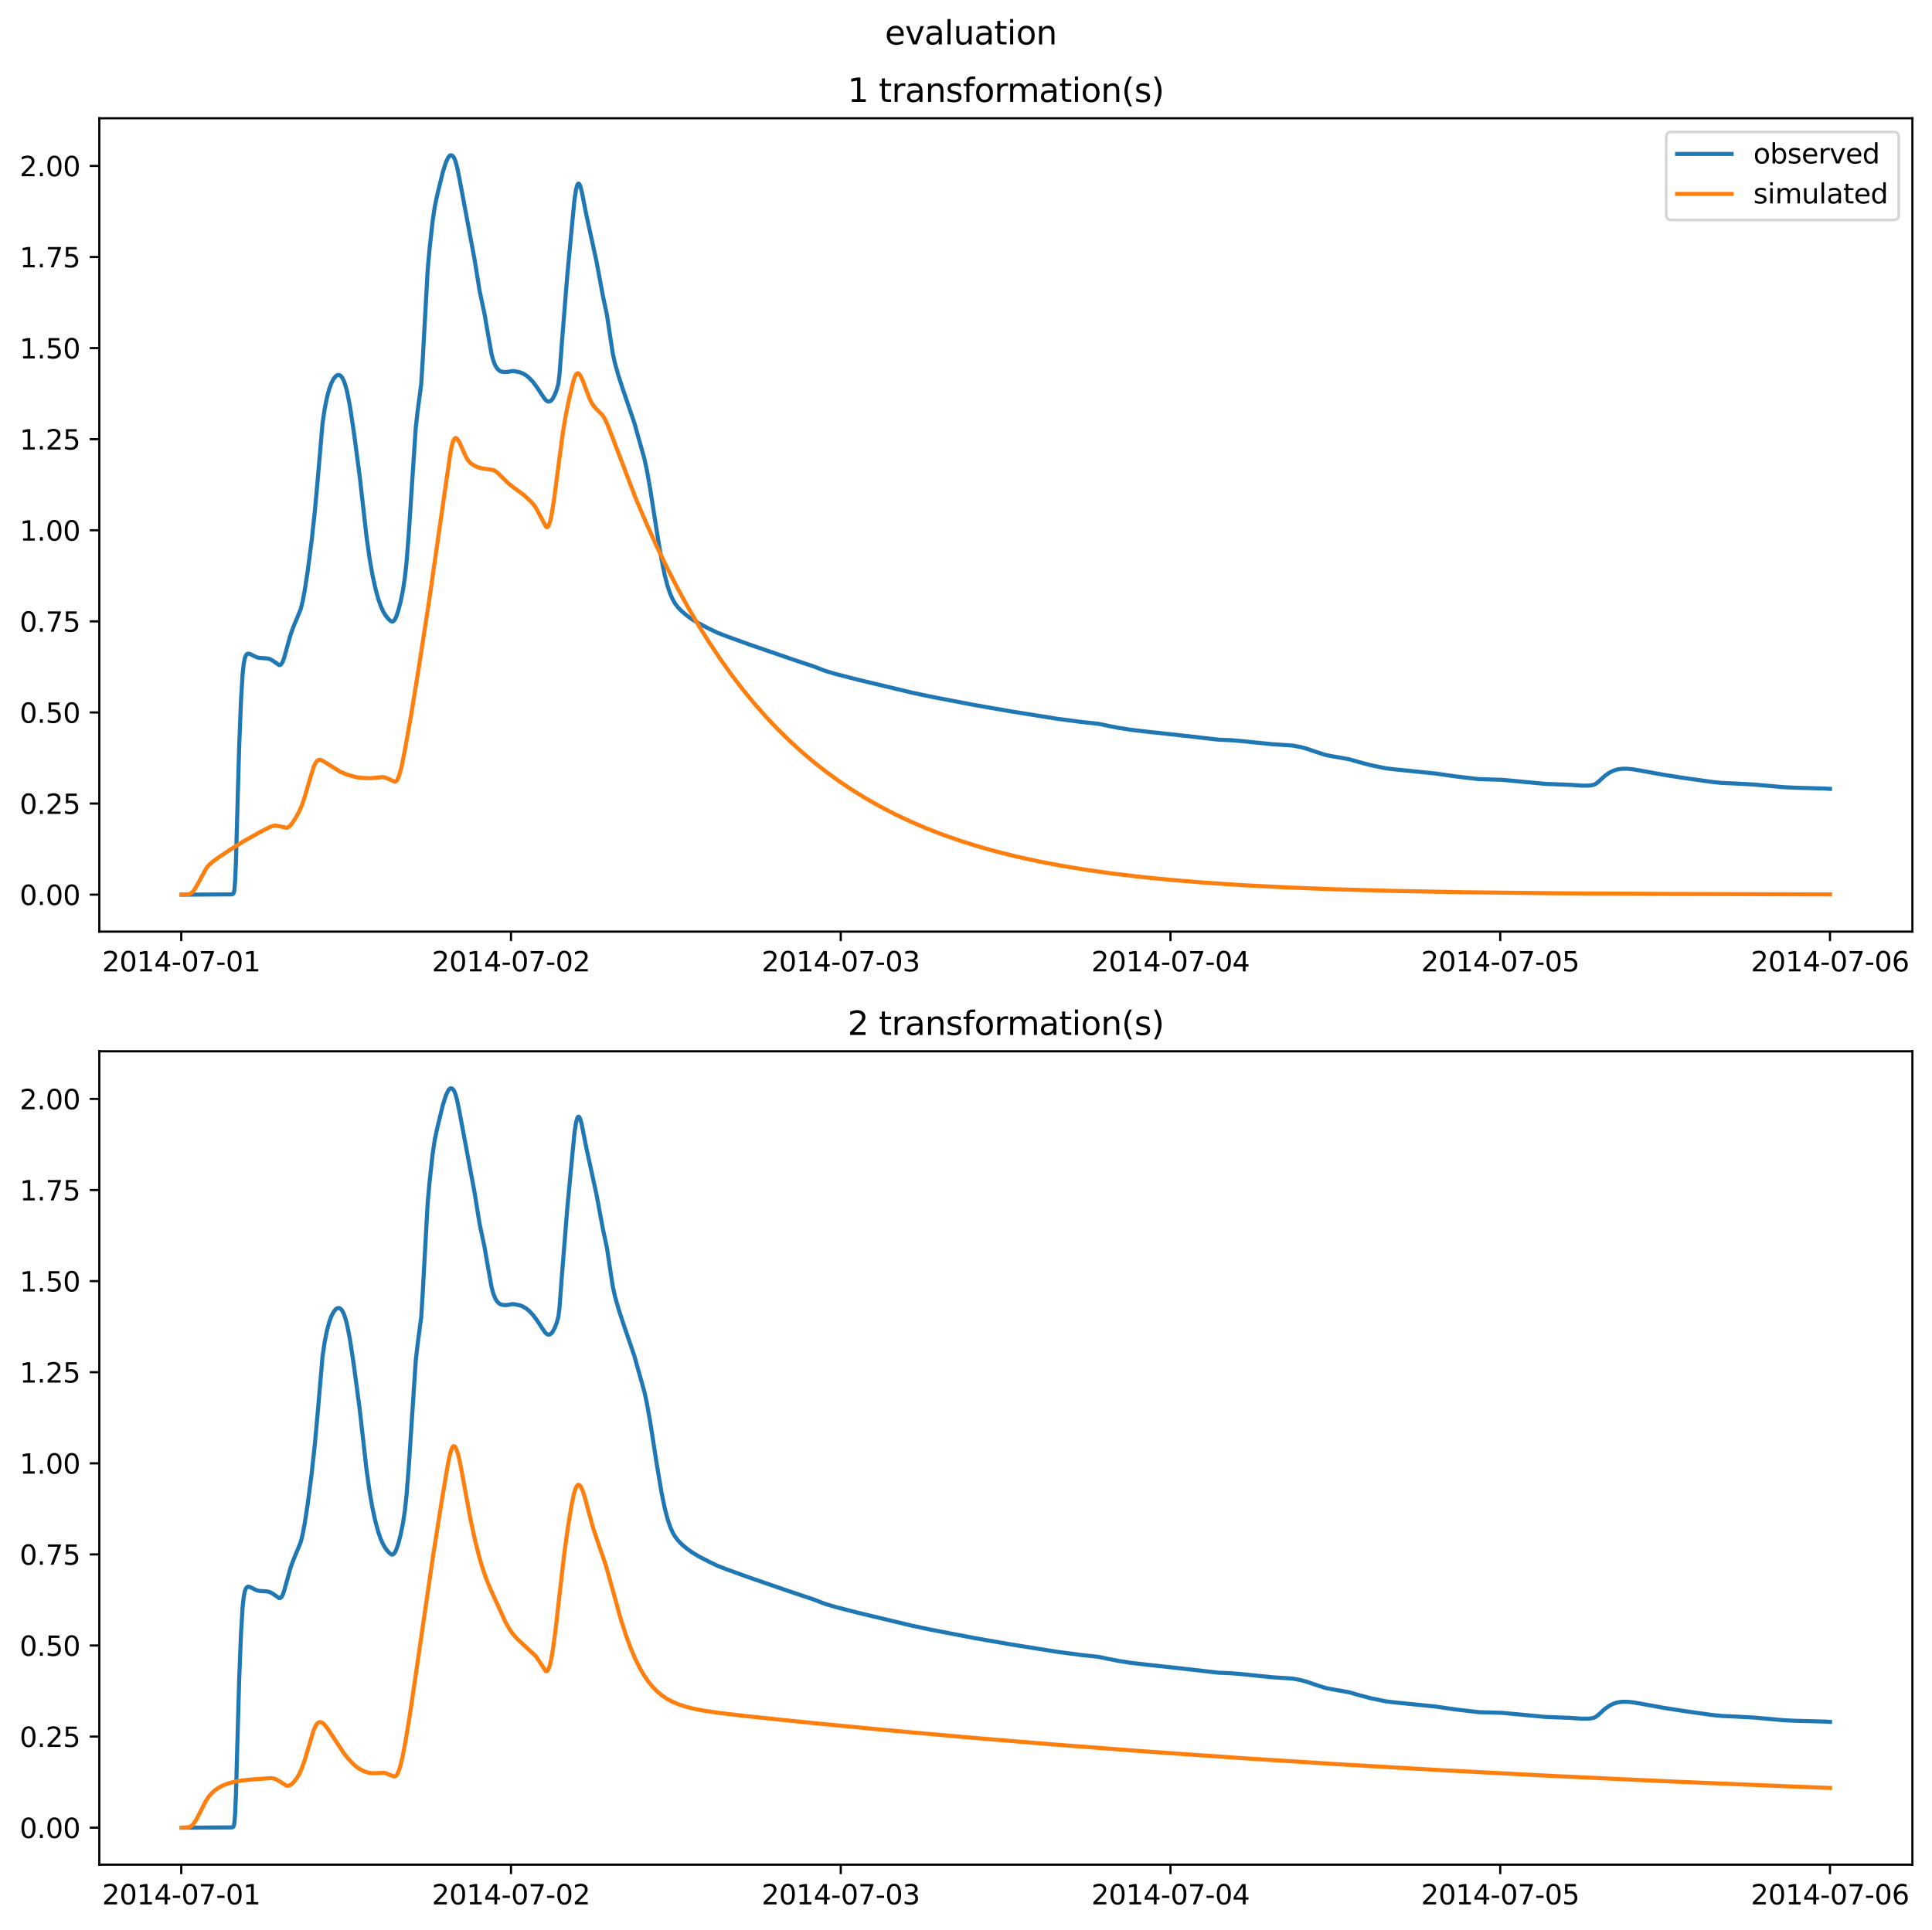 <?xml version="1.0" encoding="utf-8" standalone="no"?>
<!DOCTYPE svg PUBLIC "-//W3C//DTD SVG 1.1//EN"
  "http://www.w3.org/Graphics/SVG/1.1/DTD/svg11.dtd">
<svg xmlns:xlink="http://www.w3.org/1999/xlink" width="709.489pt" height="708.798pt" viewBox="0 0 709.489 708.798" xmlns="http://www.w3.org/2000/svg" version="1.1">
 <defs>
  <style type="text/css">*{stroke-linejoin: round; stroke-linecap: butt}</style>
 </defs>
 <g id="figure_1">
  <g id="patch_1">
   <path d="M 0 708.798 
L 709.489 708.798 
L 709.489 0 
L 0 0 
z
" style="fill: #ffffff"/>
  </g>
  <g id="axes_1">
   <g id="patch_2">
    <path d="M 36.466 342.2 
L 702.289 342.2 
L 702.289 43.44 
L 36.466 43.44 
z
" style="fill: #ffffff"/>
   </g>
   <g id="matplotlib.axis_1">
    <g id="xtick_1">
     <g id="line2d_1">
      <defs>
       <path id="m2dae81533a" d="M 0 0 
L 0 3.5 
" style="stroke: #000000; stroke-width: 0.8"/>
      </defs>
      <g>
       <use xlink:href="#m2dae81533a" x="66.562" y="342.2" style="stroke: #000000; stroke-width: 0.8"/>
      </g>
     </g>
     <g id="text_1">
      <!-- 2014-07-01 -->
      <g transform="translate(37.504 356.798) scale(0.1 -0.1)">
       <defs>
        <path id="DejaVuSans-32" d="M 1228 531 
L 3431 531 
L 3431 0 
L 469 0 
L 469 531 
Q 828 903 1448 1529 
Q 2069 2156 2228 2338 
Q 2531 2678 2651 2914 
Q 2772 3150 2772 3378 
Q 2772 3750 2511 3984 
Q 2250 4219 1831 4219 
Q 1534 4219 1204 4116 
Q 875 4013 500 3803 
L 500 4441 
Q 881 4594 1212 4672 
Q 1544 4750 1819 4750 
Q 2544 4750 2975 4387 
Q 3406 4025 3406 3419 
Q 3406 3131 3298 2873 
Q 3191 2616 2906 2266 
Q 2828 2175 2409 1742 
Q 1991 1309 1228 531 
z
" transform="scale(0.016)"/>
        <path id="DejaVuSans-30" d="M 2034 4250 
Q 1547 4250 1301 3770 
Q 1056 3291 1056 2328 
Q 1056 1369 1301 889 
Q 1547 409 2034 409 
Q 2525 409 2770 889 
Q 3016 1369 3016 2328 
Q 3016 3291 2770 3770 
Q 2525 4250 2034 4250 
z
M 2034 4750 
Q 2819 4750 3233 4129 
Q 3647 3509 3647 2328 
Q 3647 1150 3233 529 
Q 2819 -91 2034 -91 
Q 1250 -91 836 529 
Q 422 1150 422 2328 
Q 422 3509 836 4129 
Q 1250 4750 2034 4750 
z
" transform="scale(0.016)"/>
        <path id="DejaVuSans-31" d="M 794 531 
L 1825 531 
L 1825 4091 
L 703 3866 
L 703 4441 
L 1819 4666 
L 2450 4666 
L 2450 531 
L 3481 531 
L 3481 0 
L 794 0 
L 794 531 
z
" transform="scale(0.016)"/>
        <path id="DejaVuSans-34" d="M 2419 4116 
L 825 1625 
L 2419 1625 
L 2419 4116 
z
M 2253 4666 
L 3047 4666 
L 3047 1625 
L 3713 1625 
L 3713 1100 
L 3047 1100 
L 3047 0 
L 2419 0 
L 2419 1100 
L 313 1100 
L 313 1709 
L 2253 4666 
z
" transform="scale(0.016)"/>
        <path id="DejaVuSans-2d" d="M 313 2009 
L 1997 2009 
L 1997 1497 
L 313 1497 
L 313 2009 
z
" transform="scale(0.016)"/>
        <path id="DejaVuSans-37" d="M 525 4666 
L 3525 4666 
L 3525 4397 
L 1831 0 
L 1172 0 
L 2766 4134 
L 525 4134 
L 525 4666 
z
" transform="scale(0.016)"/>
       </defs>
       <use xlink:href="#DejaVuSans-32"/>
       <use xlink:href="#DejaVuSans-30" x="63.623"/>
       <use xlink:href="#DejaVuSans-31" x="127.246"/>
       <use xlink:href="#DejaVuSans-34" x="190.869"/>
       <use xlink:href="#DejaVuSans-2d" x="254.492"/>
       <use xlink:href="#DejaVuSans-30" x="290.576"/>
       <use xlink:href="#DejaVuSans-37" x="354.199"/>
       <use xlink:href="#DejaVuSans-2d" x="417.822"/>
       <use xlink:href="#DejaVuSans-30" x="453.906"/>
       <use xlink:href="#DejaVuSans-31" x="517.529"/>
      </g>
     </g>
    </g>
    <g id="xtick_2">
     <g id="line2d_2">
      <g>
       <use xlink:href="#m2dae81533a" x="187.655" y="342.2" style="stroke: #000000; stroke-width: 0.8"/>
      </g>
     </g>
     <g id="text_2">
      <!-- 2014-07-02 -->
      <g transform="translate(158.597 356.798) scale(0.1 -0.1)">
       <use xlink:href="#DejaVuSans-32"/>
       <use xlink:href="#DejaVuSans-30" x="63.623"/>
       <use xlink:href="#DejaVuSans-31" x="127.246"/>
       <use xlink:href="#DejaVuSans-34" x="190.869"/>
       <use xlink:href="#DejaVuSans-2d" x="254.492"/>
       <use xlink:href="#DejaVuSans-30" x="290.576"/>
       <use xlink:href="#DejaVuSans-37" x="354.199"/>
       <use xlink:href="#DejaVuSans-2d" x="417.822"/>
       <use xlink:href="#DejaVuSans-30" x="453.906"/>
       <use xlink:href="#DejaVuSans-32" x="517.529"/>
      </g>
     </g>
    </g>
    <g id="xtick_3">
     <g id="line2d_3">
      <g>
       <use xlink:href="#m2dae81533a" x="308.747" y="342.2" style="stroke: #000000; stroke-width: 0.8"/>
      </g>
     </g>
     <g id="text_3">
      <!-- 2014-07-03 -->
      <g transform="translate(279.689 356.798) scale(0.1 -0.1)">
       <defs>
        <path id="DejaVuSans-33" d="M 2597 2516 
Q 3050 2419 3304 2112 
Q 3559 1806 3559 1356 
Q 3559 666 3084 287 
Q 2609 -91 1734 -91 
Q 1441 -91 1130 -33 
Q 819 25 488 141 
L 488 750 
Q 750 597 1062 519 
Q 1375 441 1716 441 
Q 2309 441 2620 675 
Q 2931 909 2931 1356 
Q 2931 1769 2642 2001 
Q 2353 2234 1838 2234 
L 1294 2234 
L 1294 2753 
L 1863 2753 
Q 2328 2753 2575 2939 
Q 2822 3125 2822 3475 
Q 2822 3834 2567 4026 
Q 2313 4219 1838 4219 
Q 1578 4219 1281 4162 
Q 984 4106 628 3988 
L 628 4550 
Q 988 4650 1302 4700 
Q 1616 4750 1894 4750 
Q 2613 4750 3031 4423 
Q 3450 4097 3450 3541 
Q 3450 3153 3228 2886 
Q 3006 2619 2597 2516 
z
" transform="scale(0.016)"/>
       </defs>
       <use xlink:href="#DejaVuSans-32"/>
       <use xlink:href="#DejaVuSans-30" x="63.623"/>
       <use xlink:href="#DejaVuSans-31" x="127.246"/>
       <use xlink:href="#DejaVuSans-34" x="190.869"/>
       <use xlink:href="#DejaVuSans-2d" x="254.492"/>
       <use xlink:href="#DejaVuSans-30" x="290.576"/>
       <use xlink:href="#DejaVuSans-37" x="354.199"/>
       <use xlink:href="#DejaVuSans-2d" x="417.822"/>
       <use xlink:href="#DejaVuSans-30" x="453.906"/>
       <use xlink:href="#DejaVuSans-33" x="517.529"/>
      </g>
     </g>
    </g>
    <g id="xtick_4">
     <g id="line2d_4">
      <g>
       <use xlink:href="#m2dae81533a" x="429.84" y="342.2" style="stroke: #000000; stroke-width: 0.8"/>
      </g>
     </g>
     <g id="text_4">
      <!-- 2014-07-04 -->
      <g transform="translate(400.782 356.798) scale(0.1 -0.1)">
       <use xlink:href="#DejaVuSans-32"/>
       <use xlink:href="#DejaVuSans-30" x="63.623"/>
       <use xlink:href="#DejaVuSans-31" x="127.246"/>
       <use xlink:href="#DejaVuSans-34" x="190.869"/>
       <use xlink:href="#DejaVuSans-2d" x="254.492"/>
       <use xlink:href="#DejaVuSans-30" x="290.576"/>
       <use xlink:href="#DejaVuSans-37" x="354.199"/>
       <use xlink:href="#DejaVuSans-2d" x="417.822"/>
       <use xlink:href="#DejaVuSans-30" x="453.906"/>
       <use xlink:href="#DejaVuSans-34" x="517.529"/>
      </g>
     </g>
    </g>
    <g id="xtick_5">
     <g id="line2d_5">
      <g>
       <use xlink:href="#m2dae81533a" x="550.932" y="342.2" style="stroke: #000000; stroke-width: 0.8"/>
      </g>
     </g>
     <g id="text_5">
      <!-- 2014-07-05 -->
      <g transform="translate(521.874 356.798) scale(0.1 -0.1)">
       <defs>
        <path id="DejaVuSans-35" d="M 691 4666 
L 3169 4666 
L 3169 4134 
L 1269 4134 
L 1269 2991 
Q 1406 3038 1543 3061 
Q 1681 3084 1819 3084 
Q 2600 3084 3056 2656 
Q 3513 2228 3513 1497 
Q 3513 744 3044 326 
Q 2575 -91 1722 -91 
Q 1428 -91 1123 -41 
Q 819 9 494 109 
L 494 744 
Q 775 591 1075 516 
Q 1375 441 1709 441 
Q 2250 441 2565 725 
Q 2881 1009 2881 1497 
Q 2881 1984 2565 2268 
Q 2250 2553 1709 2553 
Q 1456 2553 1204 2497 
Q 953 2441 691 2322 
L 691 4666 
z
" transform="scale(0.016)"/>
       </defs>
       <use xlink:href="#DejaVuSans-32"/>
       <use xlink:href="#DejaVuSans-30" x="63.623"/>
       <use xlink:href="#DejaVuSans-31" x="127.246"/>
       <use xlink:href="#DejaVuSans-34" x="190.869"/>
       <use xlink:href="#DejaVuSans-2d" x="254.492"/>
       <use xlink:href="#DejaVuSans-30" x="290.576"/>
       <use xlink:href="#DejaVuSans-37" x="354.199"/>
       <use xlink:href="#DejaVuSans-2d" x="417.822"/>
       <use xlink:href="#DejaVuSans-30" x="453.906"/>
       <use xlink:href="#DejaVuSans-35" x="517.529"/>
      </g>
     </g>
    </g>
    <g id="xtick_6">
     <g id="line2d_6">
      <g>
       <use xlink:href="#m2dae81533a" x="672.025" y="342.2" style="stroke: #000000; stroke-width: 0.8"/>
      </g>
     </g>
     <g id="text_6">
      <!-- 2014-07-06 -->
      <g transform="translate(642.967 356.798) scale(0.1 -0.1)">
       <defs>
        <path id="DejaVuSans-36" d="M 2113 2584 
Q 1688 2584 1439 2293 
Q 1191 2003 1191 1497 
Q 1191 994 1439 701 
Q 1688 409 2113 409 
Q 2538 409 2786 701 
Q 3034 994 3034 1497 
Q 3034 2003 2786 2293 
Q 2538 2584 2113 2584 
z
M 3366 4563 
L 3366 3988 
Q 3128 4100 2886 4159 
Q 2644 4219 2406 4219 
Q 1781 4219 1451 3797 
Q 1122 3375 1075 2522 
Q 1259 2794 1537 2939 
Q 1816 3084 2150 3084 
Q 2853 3084 3261 2657 
Q 3669 2231 3669 1497 
Q 3669 778 3244 343 
Q 2819 -91 2113 -91 
Q 1303 -91 875 529 
Q 447 1150 447 2328 
Q 447 3434 972 4092 
Q 1497 4750 2381 4750 
Q 2619 4750 2861 4703 
Q 3103 4656 3366 4563 
z
" transform="scale(0.016)"/>
       </defs>
       <use xlink:href="#DejaVuSans-32"/>
       <use xlink:href="#DejaVuSans-30" x="63.623"/>
       <use xlink:href="#DejaVuSans-31" x="127.246"/>
       <use xlink:href="#DejaVuSans-34" x="190.869"/>
       <use xlink:href="#DejaVuSans-2d" x="254.492"/>
       <use xlink:href="#DejaVuSans-30" x="290.576"/>
       <use xlink:href="#DejaVuSans-37" x="354.199"/>
       <use xlink:href="#DejaVuSans-2d" x="417.822"/>
       <use xlink:href="#DejaVuSans-30" x="453.906"/>
       <use xlink:href="#DejaVuSans-36" x="517.529"/>
      </g>
     </g>
    </g>
   </g>
   <g id="matplotlib.axis_2">
    <g id="ytick_1">
     <g id="line2d_7">
      <defs>
       <path id="mf1b98c9e6c" d="M 0 0 
L -3.5 0 
" style="stroke: #000000; stroke-width: 0.8"/>
      </defs>
      <g>
       <use xlink:href="#mf1b98c9e6c" x="36.466" y="328.62" style="stroke: #000000; stroke-width: 0.8"/>
      </g>
     </g>
     <g id="text_7">
      <!-- 0.00 -->
      <g transform="translate(7.2 332.419) scale(0.1 -0.1)">
       <defs>
        <path id="DejaVuSans-2e" d="M 684 794 
L 1344 794 
L 1344 0 
L 684 0 
L 684 794 
z
" transform="scale(0.016)"/>
       </defs>
       <use xlink:href="#DejaVuSans-30"/>
       <use xlink:href="#DejaVuSans-2e" x="63.623"/>
       <use xlink:href="#DejaVuSans-30" x="95.41"/>
       <use xlink:href="#DejaVuSans-30" x="159.033"/>
      </g>
     </g>
    </g>
    <g id="ytick_2">
     <g id="line2d_8">
      <g>
       <use xlink:href="#mf1b98c9e6c" x="36.466" y="295.16" style="stroke: #000000; stroke-width: 0.8"/>
      </g>
     </g>
     <g id="text_8">
      <!-- 0.25 -->
      <g transform="translate(7.2 298.959) scale(0.1 -0.1)">
       <use xlink:href="#DejaVuSans-30"/>
       <use xlink:href="#DejaVuSans-2e" x="63.623"/>
       <use xlink:href="#DejaVuSans-32" x="95.41"/>
       <use xlink:href="#DejaVuSans-35" x="159.033"/>
      </g>
     </g>
    </g>
    <g id="ytick_3">
     <g id="line2d_9">
      <g>
       <use xlink:href="#mf1b98c9e6c" x="36.466" y="261.699" style="stroke: #000000; stroke-width: 0.8"/>
      </g>
     </g>
     <g id="text_9">
      <!-- 0.50 -->
      <g transform="translate(7.2 265.498) scale(0.1 -0.1)">
       <use xlink:href="#DejaVuSans-30"/>
       <use xlink:href="#DejaVuSans-2e" x="63.623"/>
       <use xlink:href="#DejaVuSans-35" x="95.41"/>
       <use xlink:href="#DejaVuSans-30" x="159.033"/>
      </g>
     </g>
    </g>
    <g id="ytick_4">
     <g id="line2d_10">
      <g>
       <use xlink:href="#mf1b98c9e6c" x="36.466" y="228.239" style="stroke: #000000; stroke-width: 0.8"/>
      </g>
     </g>
     <g id="text_10">
      <!-- 0.75 -->
      <g transform="translate(7.2 232.038) scale(0.1 -0.1)">
       <use xlink:href="#DejaVuSans-30"/>
       <use xlink:href="#DejaVuSans-2e" x="63.623"/>
       <use xlink:href="#DejaVuSans-37" x="95.41"/>
       <use xlink:href="#DejaVuSans-35" x="159.033"/>
      </g>
     </g>
    </g>
    <g id="ytick_5">
     <g id="line2d_11">
      <g>
       <use xlink:href="#mf1b98c9e6c" x="36.466" y="194.778" style="stroke: #000000; stroke-width: 0.8"/>
      </g>
     </g>
     <g id="text_11">
      <!-- 1.00 -->
      <g transform="translate(7.2 198.577) scale(0.1 -0.1)">
       <use xlink:href="#DejaVuSans-31"/>
       <use xlink:href="#DejaVuSans-2e" x="63.623"/>
       <use xlink:href="#DejaVuSans-30" x="95.41"/>
       <use xlink:href="#DejaVuSans-30" x="159.033"/>
      </g>
     </g>
    </g>
    <g id="ytick_6">
     <g id="line2d_12">
      <g>
       <use xlink:href="#mf1b98c9e6c" x="36.466" y="161.318" style="stroke: #000000; stroke-width: 0.8"/>
      </g>
     </g>
     <g id="text_12">
      <!-- 1.25 -->
      <g transform="translate(7.2 165.117) scale(0.1 -0.1)">
       <use xlink:href="#DejaVuSans-31"/>
       <use xlink:href="#DejaVuSans-2e" x="63.623"/>
       <use xlink:href="#DejaVuSans-32" x="95.41"/>
       <use xlink:href="#DejaVuSans-35" x="159.033"/>
      </g>
     </g>
    </g>
    <g id="ytick_7">
     <g id="line2d_13">
      <g>
       <use xlink:href="#mf1b98c9e6c" x="36.466" y="127.857" style="stroke: #000000; stroke-width: 0.8"/>
      </g>
     </g>
     <g id="text_13">
      <!-- 1.50 -->
      <g transform="translate(7.2 131.656) scale(0.1 -0.1)">
       <use xlink:href="#DejaVuSans-31"/>
       <use xlink:href="#DejaVuSans-2e" x="63.623"/>
       <use xlink:href="#DejaVuSans-35" x="95.41"/>
       <use xlink:href="#DejaVuSans-30" x="159.033"/>
      </g>
     </g>
    </g>
    <g id="ytick_8">
     <g id="line2d_14">
      <g>
       <use xlink:href="#mf1b98c9e6c" x="36.466" y="94.397" style="stroke: #000000; stroke-width: 0.8"/>
      </g>
     </g>
     <g id="text_14">
      <!-- 1.75 -->
      <g transform="translate(7.2 98.196) scale(0.1 -0.1)">
       <use xlink:href="#DejaVuSans-31"/>
       <use xlink:href="#DejaVuSans-2e" x="63.623"/>
       <use xlink:href="#DejaVuSans-37" x="95.41"/>
       <use xlink:href="#DejaVuSans-35" x="159.033"/>
      </g>
     </g>
    </g>
    <g id="ytick_9">
     <g id="line2d_15">
      <g>
       <use xlink:href="#mf1b98c9e6c" x="36.466" y="60.936" style="stroke: #000000; stroke-width: 0.8"/>
      </g>
     </g>
     <g id="text_15">
      <!-- 2.00 -->
      <g transform="translate(7.2 64.736) scale(0.1 -0.1)">
       <use xlink:href="#DejaVuSans-32"/>
       <use xlink:href="#DejaVuSans-2e" x="63.623"/>
       <use xlink:href="#DejaVuSans-30" x="95.41"/>
       <use xlink:href="#DejaVuSans-30" x="159.033"/>
      </g>
     </g>
    </g>
   </g>
   <g id="line2d_16">
    <path d="M 66.73 328.62 
L 85.231 328.521 
L 85.735 328.163 
L 85.903 327.776 
L 86.071 326.887 
L 86.324 323.946 
L 86.66 316.125 
L 87.165 297.71 
L 87.837 274.146 
L 88.51 257.303 
L 89.099 247.454 
L 89.519 243.708 
L 89.94 241.672 
L 90.36 240.648 
L 90.781 240.196 
L 91.201 240.079 
L 91.706 240.174 
L 92.631 240.623 
L 94.228 241.408 
L 95.238 241.656 
L 96.667 241.739 
L 98.349 241.871 
L 99.274 242.164 
L 100.283 242.748 
L 102.554 244.312 
L 102.974 244.236 
L 103.394 243.85 
L 103.815 243.101 
L 104.319 241.726 
L 105.329 238.051 
L 106.59 233.513 
L 107.683 230.402 
L 110.374 223.907 
L 111.047 221.309 
L 111.888 216.958 
L 112.981 209.834 
L 114.41 198.913 
L 115.588 188.08 
L 116.681 176.089 
L 118.447 155.533 
L 119.204 150.352 
L 120.045 146.098 
L 120.886 142.955 
L 121.642 140.859 
L 122.399 139.34 
L 123.072 138.419 
L 123.661 137.922 
L 124.165 137.736 
L 124.67 137.788 
L 125.174 138.108 
L 125.679 138.725 
L 126.267 139.891 
L 126.856 141.579 
L 127.529 144.171 
L 128.454 148.919 
L 129.883 158.284 
L 132.07 174.727 
L 134.593 197.119 
L 135.77 205.433 
L 136.779 211.196 
L 137.872 216.195 
L 138.881 219.888 
L 139.806 222.574 
L 140.731 224.613 
L 141.656 226.154 
L 142.665 227.395 
L 143.506 228.133 
L 144.011 228.32 
L 144.347 228.245 
L 144.684 227.98 
L 145.104 227.368 
L 145.609 226.252 
L 146.281 224.233 
L 147.122 221.014 
L 147.963 216.89 
L 148.72 211.864 
L 149.309 206.329 
L 150.15 195.608 
L 151.327 177.512 
L 152.672 157.166 
L 153.345 151.179 
L 154.691 141.01 
L 155.279 131.332 
L 157.045 99.258 
L 157.718 91.771 
L 158.895 80.984 
L 159.652 75.966 
L 160.577 71.575 
L 162.679 62.993 
L 163.773 59.597 
L 164.613 57.813 
L 165.118 57.21 
L 165.538 57.026 
L 165.959 57.099 
L 166.379 57.424 
L 166.8 58.05 
L 167.22 59.076 
L 167.809 61.191 
L 168.65 65.208 
L 174.284 95.347 
L 176.134 106.909 
L 177.143 111.596 
L 177.9 115.147 
L 179.077 122.016 
L 180.507 130.007 
L 181.18 132.489 
L 181.852 134.175 
L 182.525 135.303 
L 183.282 136.06 
L 183.955 136.429 
L 184.796 136.63 
L 185.973 136.656 
L 186.982 136.511 
L 188.243 136.28 
L 189.168 136.385 
L 190.934 136.76 
L 192.112 137.228 
L 193.205 137.885 
L 194.382 138.853 
L 195.643 140.197 
L 197.073 142.064 
L 198.923 144.884 
L 200.184 146.718 
L 200.857 147.317 
L 201.362 147.509 
L 201.866 147.459 
L 202.455 147.069 
L 202.959 146.467 
L 203.8 144.881 
L 204.473 143.052 
L 205.062 140.912 
L 205.482 137.356 
L 206.491 123.989 
L 208.341 100.916 
L 210.107 82.211 
L 210.948 73.52 
L 211.537 69.617 
L 211.957 68.041 
L 212.294 67.488 
L 212.546 67.454 
L 212.798 67.719 
L 213.135 68.479 
L 213.639 70.351 
L 214.396 74.24 
L 215.321 78.909 
L 219.021 95.889 
L 221.376 108.557 
L 222.889 115.686 
L 223.814 121.838 
L 224.991 129.627 
L 225.832 133.44 
L 227.094 137.916 
L 228.86 143.35 
L 232.98 155.429 
L 234.494 160.864 
L 235.923 165.948 
L 236.596 168.324 
L 237.521 172.573 
L 238.783 179.659 
L 241.221 195.322 
L 242.903 205.354 
L 244.08 211.096 
L 245.089 215.028 
L 246.014 217.837 
L 246.939 219.997 
L 247.865 221.629 
L 248.958 223.067 
L 250.387 224.542 
L 252.237 226.112 
L 254.34 227.604 
L 256.61 228.963 
L 260.058 230.767 
L 263.674 232.499 
L 266.617 233.635 
L 274.942 236.655 
L 290.836 242.126 
L 298.992 244.859 
L 302.945 246.396 
L 306.645 247.504 
L 315.054 249.67 
L 334.816 254.401 
L 341.543 255.833 
L 357.689 258.938 
L 371.48 261.345 
L 388.382 264.044 
L 397.128 265.193 
L 403.519 265.887 
L 407.303 266.683 
L 410.751 267.358 
L 415.46 268.091 
L 421.851 268.828 
L 436.651 270.443 
L 447.331 271.681 
L 452.124 271.887 
L 455.488 272.167 
L 467.345 273.369 
L 474.745 273.858 
L 477.604 274.4 
L 479.79 274.986 
L 483.406 276.22 
L 486.854 277.322 
L 489.209 277.778 
L 495.431 278.884 
L 499.131 279.939 
L 503.336 281.053 
L 508.802 282.198 
L 511.745 282.555 
L 527.05 284.111 
L 534.534 285.186 
L 543.112 286.196 
L 546.475 286.28 
L 551.521 286.43 
L 556.903 286.934 
L 567.582 287.934 
L 576.832 288.294 
L 581.205 288.595 
L 583.644 288.546 
L 585.158 288.301 
L 585.998 287.924 
L 586.839 287.274 
L 589.446 284.908 
L 591.212 283.7 
L 592.726 282.993 
L 594.071 282.603 
L 595.585 282.386 
L 597.351 282.361 
L 599.621 282.573 
L 602.733 283.098 
L 610.806 284.569 
L 618.122 285.721 
L 628.969 287.251 
L 632.333 287.581 
L 637.21 287.795 
L 644.19 288.178 
L 654.87 289.131 
L 658.99 289.336 
L 670.175 289.644 
L 672.025 289.764 
L 672.025 289.764 
" clip-path="url(#pdd3d772618)" style="fill: none; stroke: #1f77b4; stroke-width: 1.5; stroke-linecap: square"/>
   </g>
   <g id="line2d_17">
    <path d="M 66.73 328.62 
L 69.505 328.431 
L 70.178 328.11 
L 70.851 327.494 
L 71.608 326.459 
L 72.701 324.538 
L 75.728 318.978 
L 76.737 317.756 
L 77.999 316.609 
L 80.101 315.052 
L 84.558 312.065 
L 89.603 308.948 
L 94.817 305.992 
L 99.19 303.742 
L 100.367 303.329 
L 101.292 303.26 
L 102.385 303.437 
L 105.329 304.074 
L 105.917 303.82 
L 106.59 303.249 
L 107.431 302.187 
L 108.776 300.052 
L 110.038 297.719 
L 110.963 295.505 
L 112.056 292.21 
L 113.822 286.124 
L 115.167 281.769 
L 115.84 280.276 
L 116.429 279.486 
L 116.933 279.156 
L 117.438 279.079 
L 118.026 279.216 
L 118.867 279.664 
L 124.922 283.457 
L 126.772 284.274 
L 129.127 285.032 
L 131.313 285.548 
L 133.331 285.765 
L 136.022 285.847 
L 138.124 285.649 
L 140.563 285.426 
L 141.488 285.609 
L 142.75 286.146 
L 145.02 287.147 
L 145.44 286.98 
L 145.861 286.501 
L 146.281 285.665 
L 146.87 283.905 
L 147.627 280.803 
L 148.804 274.856 
L 151.075 262.043 
L 153.766 245.387 
L 157.55 220.9 
L 162.679 185.175 
L 165.454 165.986 
L 166.127 162.923 
L 166.632 161.549 
L 167.052 160.996 
L 167.388 160.893 
L 167.725 161.036 
L 168.145 161.491 
L 168.734 162.504 
L 169.743 164.786 
L 171.173 167.949 
L 172.014 169.258 
L 172.854 170.143 
L 173.864 170.847 
L 175.293 171.54 
L 176.639 171.97 
L 178.236 172.221 
L 181.095 172.62 
L 181.936 173.06 
L 182.945 173.861 
L 184.627 175.536 
L 186.814 177.67 
L 188.58 179.032 
L 192.616 182.005 
L 194.887 184.149 
L 196.064 185.465 
L 196.989 186.862 
L 198.418 189.551 
L 200.437 193.362 
L 200.773 193.616 
L 201.025 193.611 
L 201.278 193.41 
L 201.614 192.807 
L 202.034 191.509 
L 202.623 188.759 
L 203.464 183.433 
L 204.809 173.127 
L 206.659 159.18 
L 207.753 152.62 
L 208.93 146.845 
L 210.444 140.466 
L 211.116 138.385 
L 211.621 137.438 
L 212.041 137.106 
L 212.378 137.126 
L 212.714 137.375 
L 213.219 138.091 
L 213.891 139.513 
L 214.985 142.439 
L 216.582 146.637 
L 217.423 148.249 
L 218.348 149.542 
L 219.441 150.684 
L 221.207 152.431 
L 221.964 153.583 
L 222.805 155.287 
L 224.066 158.425 
L 233.317 182.698 
L 237.185 191.851 
L 241.053 200.431 
L 244.921 208.472 
L 248.79 216.008 
L 252.742 223.22 
L 256.694 229.971 
L 260.646 236.289 
L 264.683 242.324 
L 268.719 247.965 
L 272.84 253.343 
L 277.044 258.461 
L 281.249 263.231 
L 285.538 267.763 
L 289.911 272.06 
L 294.367 276.128 
L 298.908 279.972 
L 303.533 283.598 
L 308.327 287.071 
L 313.204 290.329 
L 318.25 293.432 
L 323.463 296.374 
L 328.845 299.153 
L 334.395 301.769 
L 340.198 304.255 
L 346.252 306.604 
L 352.559 308.811 
L 359.202 310.897 
L 366.182 312.852 
L 373.582 314.69 
L 381.403 316.4 
L 389.728 317.99 
L 398.641 319.464 
L 408.228 320.822 
L 418.655 322.072 
L 430.008 323.205 
L 442.537 324.23 
L 456.497 325.145 
L 472.306 325.954 
L 490.47 326.653 
L 511.745 327.243 
L 537.477 327.725 
L 569.937 328.1 
L 613.749 328.37 
L 672.025 328.526 
L 672.025 328.526 
" clip-path="url(#pdd3d772618)" style="fill: none; stroke: #ff7f0e; stroke-width: 1.5; stroke-linecap: square"/>
   </g>
   <g id="patch_3">
    <path d="M 36.466 342.2 
L 36.466 43.44 
" style="fill: none; stroke: #000000; stroke-width: 0.8; stroke-linejoin: miter; stroke-linecap: square"/>
   </g>
   <g id="patch_4">
    <path d="M 702.289 342.2 
L 702.289 43.44 
" style="fill: none; stroke: #000000; stroke-width: 0.8; stroke-linejoin: miter; stroke-linecap: square"/>
   </g>
   <g id="patch_5">
    <path d="M 36.466 342.2 
L 702.289 342.2 
" style="fill: none; stroke: #000000; stroke-width: 0.8; stroke-linejoin: miter; stroke-linecap: square"/>
   </g>
   <g id="patch_6">
    <path d="M 36.466 43.44 
L 702.289 43.44 
" style="fill: none; stroke: #000000; stroke-width: 0.8; stroke-linejoin: miter; stroke-linecap: square"/>
   </g>
   <g id="text_16">
    <!-- 1 transformation(s) -->
    <g transform="translate(311.263 37.44) scale(0.12 -0.12)">
     <defs>
      <path id="DejaVuSans-20" transform="scale(0.016)"/>
      <path id="DejaVuSans-74" d="M 1172 4494 
L 1172 3500 
L 2356 3500 
L 2356 3053 
L 1172 3053 
L 1172 1153 
Q 1172 725 1289 603 
Q 1406 481 1766 481 
L 2356 481 
L 2356 0 
L 1766 0 
Q 1100 0 847 248 
Q 594 497 594 1153 
L 594 3053 
L 172 3053 
L 172 3500 
L 594 3500 
L 594 4494 
L 1172 4494 
z
" transform="scale(0.016)"/>
      <path id="DejaVuSans-72" d="M 2631 2963 
Q 2534 3019 2420 3045 
Q 2306 3072 2169 3072 
Q 1681 3072 1420 2755 
Q 1159 2438 1159 1844 
L 1159 0 
L 581 0 
L 581 3500 
L 1159 3500 
L 1159 2956 
Q 1341 3275 1631 3429 
Q 1922 3584 2338 3584 
Q 2397 3584 2469 3576 
Q 2541 3569 2628 3553 
L 2631 2963 
z
" transform="scale(0.016)"/>
      <path id="DejaVuSans-61" d="M 2194 1759 
Q 1497 1759 1228 1600 
Q 959 1441 959 1056 
Q 959 750 1161 570 
Q 1363 391 1709 391 
Q 2188 391 2477 730 
Q 2766 1069 2766 1631 
L 2766 1759 
L 2194 1759 
z
M 3341 1997 
L 3341 0 
L 2766 0 
L 2766 531 
Q 2569 213 2275 61 
Q 1981 -91 1556 -91 
Q 1019 -91 701 211 
Q 384 513 384 1019 
Q 384 1609 779 1909 
Q 1175 2209 1959 2209 
L 2766 2209 
L 2766 2266 
Q 2766 2663 2505 2880 
Q 2244 3097 1772 3097 
Q 1472 3097 1187 3025 
Q 903 2953 641 2809 
L 641 3341 
Q 956 3463 1253 3523 
Q 1550 3584 1831 3584 
Q 2591 3584 2966 3190 
Q 3341 2797 3341 1997 
z
" transform="scale(0.016)"/>
      <path id="DejaVuSans-6e" d="M 3513 2113 
L 3513 0 
L 2938 0 
L 2938 2094 
Q 2938 2591 2744 2837 
Q 2550 3084 2163 3084 
Q 1697 3084 1428 2787 
Q 1159 2491 1159 1978 
L 1159 0 
L 581 0 
L 581 3500 
L 1159 3500 
L 1159 2956 
Q 1366 3272 1645 3428 
Q 1925 3584 2291 3584 
Q 2894 3584 3203 3211 
Q 3513 2838 3513 2113 
z
" transform="scale(0.016)"/>
      <path id="DejaVuSans-73" d="M 2834 3397 
L 2834 2853 
Q 2591 2978 2328 3040 
Q 2066 3103 1784 3103 
Q 1356 3103 1142 2972 
Q 928 2841 928 2578 
Q 928 2378 1081 2264 
Q 1234 2150 1697 2047 
L 1894 2003 
Q 2506 1872 2764 1633 
Q 3022 1394 3022 966 
Q 3022 478 2636 193 
Q 2250 -91 1575 -91 
Q 1294 -91 989 -36 
Q 684 19 347 128 
L 347 722 
Q 666 556 975 473 
Q 1284 391 1588 391 
Q 1994 391 2212 530 
Q 2431 669 2431 922 
Q 2431 1156 2273 1281 
Q 2116 1406 1581 1522 
L 1381 1569 
Q 847 1681 609 1914 
Q 372 2147 372 2553 
Q 372 3047 722 3315 
Q 1072 3584 1716 3584 
Q 2034 3584 2315 3537 
Q 2597 3491 2834 3397 
z
" transform="scale(0.016)"/>
      <path id="DejaVuSans-66" d="M 2375 4863 
L 2375 4384 
L 1825 4384 
Q 1516 4384 1395 4259 
Q 1275 4134 1275 3809 
L 1275 3500 
L 2222 3500 
L 2222 3053 
L 1275 3053 
L 1275 0 
L 697 0 
L 697 3053 
L 147 3053 
L 147 3500 
L 697 3500 
L 697 3744 
Q 697 4328 969 4595 
Q 1241 4863 1831 4863 
L 2375 4863 
z
" transform="scale(0.016)"/>
      <path id="DejaVuSans-6f" d="M 1959 3097 
Q 1497 3097 1228 2736 
Q 959 2375 959 1747 
Q 959 1119 1226 758 
Q 1494 397 1959 397 
Q 2419 397 2687 759 
Q 2956 1122 2956 1747 
Q 2956 2369 2687 2733 
Q 2419 3097 1959 3097 
z
M 1959 3584 
Q 2709 3584 3137 3096 
Q 3566 2609 3566 1747 
Q 3566 888 3137 398 
Q 2709 -91 1959 -91 
Q 1206 -91 779 398 
Q 353 888 353 1747 
Q 353 2609 779 3096 
Q 1206 3584 1959 3584 
z
" transform="scale(0.016)"/>
      <path id="DejaVuSans-6d" d="M 3328 2828 
Q 3544 3216 3844 3400 
Q 4144 3584 4550 3584 
Q 5097 3584 5394 3201 
Q 5691 2819 5691 2113 
L 5691 0 
L 5113 0 
L 5113 2094 
Q 5113 2597 4934 2840 
Q 4756 3084 4391 3084 
Q 3944 3084 3684 2787 
Q 3425 2491 3425 1978 
L 3425 0 
L 2847 0 
L 2847 2094 
Q 2847 2600 2669 2842 
Q 2491 3084 2119 3084 
Q 1678 3084 1418 2786 
Q 1159 2488 1159 1978 
L 1159 0 
L 581 0 
L 581 3500 
L 1159 3500 
L 1159 2956 
Q 1356 3278 1631 3431 
Q 1906 3584 2284 3584 
Q 2666 3584 2933 3390 
Q 3200 3197 3328 2828 
z
" transform="scale(0.016)"/>
      <path id="DejaVuSans-69" d="M 603 3500 
L 1178 3500 
L 1178 0 
L 603 0 
L 603 3500 
z
M 603 4863 
L 1178 4863 
L 1178 4134 
L 603 4134 
L 603 4863 
z
" transform="scale(0.016)"/>
      <path id="DejaVuSans-28" d="M 1984 4856 
Q 1566 4138 1362 3434 
Q 1159 2731 1159 2009 
Q 1159 1288 1364 580 
Q 1569 -128 1984 -844 
L 1484 -844 
Q 1016 -109 783 600 
Q 550 1309 550 2009 
Q 550 2706 781 3412 
Q 1013 4119 1484 4856 
L 1984 4856 
z
" transform="scale(0.016)"/>
      <path id="DejaVuSans-29" d="M 513 4856 
L 1013 4856 
Q 1481 4119 1714 3412 
Q 1947 2706 1947 2009 
Q 1947 1309 1714 600 
Q 1481 -109 1013 -844 
L 513 -844 
Q 928 -128 1133 580 
Q 1338 1288 1338 2009 
Q 1338 2731 1133 3434 
Q 928 4138 513 4856 
z
" transform="scale(0.016)"/>
     </defs>
     <use xlink:href="#DejaVuSans-31"/>
     <use xlink:href="#DejaVuSans-20" x="63.623"/>
     <use xlink:href="#DejaVuSans-74" x="95.41"/>
     <use xlink:href="#DejaVuSans-72" x="134.619"/>
     <use xlink:href="#DejaVuSans-61" x="175.732"/>
     <use xlink:href="#DejaVuSans-6e" x="237.012"/>
     <use xlink:href="#DejaVuSans-73" x="300.391"/>
     <use xlink:href="#DejaVuSans-66" x="352.49"/>
     <use xlink:href="#DejaVuSans-6f" x="387.695"/>
     <use xlink:href="#DejaVuSans-72" x="448.877"/>
     <use xlink:href="#DejaVuSans-6d" x="488.24"/>
     <use xlink:href="#DejaVuSans-61" x="585.652"/>
     <use xlink:href="#DejaVuSans-74" x="646.932"/>
     <use xlink:href="#DejaVuSans-69" x="686.141"/>
     <use xlink:href="#DejaVuSans-6f" x="713.924"/>
     <use xlink:href="#DejaVuSans-6e" x="775.105"/>
     <use xlink:href="#DejaVuSans-28" x="838.484"/>
     <use xlink:href="#DejaVuSans-73" x="877.498"/>
     <use xlink:href="#DejaVuSans-29" x="929.598"/>
    </g>
   </g>
   <g id="legend_1">
    <g id="patch_7">
     <path d="M 613.896 80.796 
L 695.289 80.796 
Q 697.289 80.796 697.289 78.796 
L 697.289 50.44 
Q 697.289 48.44 695.289 48.44 
L 613.896 48.44 
Q 611.896 48.44 611.896 50.44 
L 611.896 78.796 
Q 611.896 80.796 613.896 80.796 
z
" style="fill: #ffffff; opacity: 0.8; stroke: #cccccc; stroke-linejoin: miter"/>
    </g>
    <g id="line2d_18">
     <path d="M 615.896 56.538 
L 625.896 56.538 
L 635.896 56.538 
" style="fill: none; stroke: #1f77b4; stroke-width: 1.5; stroke-linecap: square"/>
    </g>
    <g id="text_17">
     <!-- observed -->
     <g transform="translate(643.896 60.038) scale(0.1 -0.1)">
      <defs>
       <path id="DejaVuSans-62" d="M 3116 1747 
Q 3116 2381 2855 2742 
Q 2594 3103 2138 3103 
Q 1681 3103 1420 2742 
Q 1159 2381 1159 1747 
Q 1159 1113 1420 752 
Q 1681 391 2138 391 
Q 2594 391 2855 752 
Q 3116 1113 3116 1747 
z
M 1159 2969 
Q 1341 3281 1617 3432 
Q 1894 3584 2278 3584 
Q 2916 3584 3314 3078 
Q 3713 2572 3713 1747 
Q 3713 922 3314 415 
Q 2916 -91 2278 -91 
Q 1894 -91 1617 61 
Q 1341 213 1159 525 
L 1159 0 
L 581 0 
L 581 4863 
L 1159 4863 
L 1159 2969 
z
" transform="scale(0.016)"/>
       <path id="DejaVuSans-65" d="M 3597 1894 
L 3597 1613 
L 953 1613 
Q 991 1019 1311 708 
Q 1631 397 2203 397 
Q 2534 397 2845 478 
Q 3156 559 3463 722 
L 3463 178 
Q 3153 47 2828 -22 
Q 2503 -91 2169 -91 
Q 1331 -91 842 396 
Q 353 884 353 1716 
Q 353 2575 817 3079 
Q 1281 3584 2069 3584 
Q 2775 3584 3186 3129 
Q 3597 2675 3597 1894 
z
M 3022 2063 
Q 3016 2534 2758 2815 
Q 2500 3097 2075 3097 
Q 1594 3097 1305 2825 
Q 1016 2553 972 2059 
L 3022 2063 
z
" transform="scale(0.016)"/>
       <path id="DejaVuSans-76" d="M 191 3500 
L 800 3500 
L 1894 563 
L 2988 3500 
L 3597 3500 
L 2284 0 
L 1503 0 
L 191 3500 
z
" transform="scale(0.016)"/>
       <path id="DejaVuSans-64" d="M 2906 2969 
L 2906 4863 
L 3481 4863 
L 3481 0 
L 2906 0 
L 2906 525 
Q 2725 213 2448 61 
Q 2172 -91 1784 -91 
Q 1150 -91 751 415 
Q 353 922 353 1747 
Q 353 2572 751 3078 
Q 1150 3584 1784 3584 
Q 2172 3584 2448 3432 
Q 2725 3281 2906 2969 
z
M 947 1747 
Q 947 1113 1208 752 
Q 1469 391 1925 391 
Q 2381 391 2643 752 
Q 2906 1113 2906 1747 
Q 2906 2381 2643 2742 
Q 2381 3103 1925 3103 
Q 1469 3103 1208 2742 
Q 947 2381 947 1747 
z
" transform="scale(0.016)"/>
      </defs>
      <use xlink:href="#DejaVuSans-6f"/>
      <use xlink:href="#DejaVuSans-62" x="61.182"/>
      <use xlink:href="#DejaVuSans-73" x="124.658"/>
      <use xlink:href="#DejaVuSans-65" x="176.758"/>
      <use xlink:href="#DejaVuSans-72" x="238.281"/>
      <use xlink:href="#DejaVuSans-76" x="279.395"/>
      <use xlink:href="#DejaVuSans-65" x="338.574"/>
      <use xlink:href="#DejaVuSans-64" x="400.098"/>
     </g>
    </g>
    <g id="line2d_19">
     <path d="M 615.896 71.217 
L 625.896 71.217 
L 635.896 71.217 
" style="fill: none; stroke: #ff7f0e; stroke-width: 1.5; stroke-linecap: square"/>
    </g>
    <g id="text_18">
     <!-- simulated -->
     <g transform="translate(643.896 74.717) scale(0.1 -0.1)">
      <defs>
       <path id="DejaVuSans-75" d="M 544 1381 
L 544 3500 
L 1119 3500 
L 1119 1403 
Q 1119 906 1312 657 
Q 1506 409 1894 409 
Q 2359 409 2629 706 
Q 2900 1003 2900 1516 
L 2900 3500 
L 3475 3500 
L 3475 0 
L 2900 0 
L 2900 538 
Q 2691 219 2414 64 
Q 2138 -91 1772 -91 
Q 1169 -91 856 284 
Q 544 659 544 1381 
z
M 1991 3584 
L 1991 3584 
z
" transform="scale(0.016)"/>
       <path id="DejaVuSans-6c" d="M 603 4863 
L 1178 4863 
L 1178 0 
L 603 0 
L 603 4863 
z
" transform="scale(0.016)"/>
      </defs>
      <use xlink:href="#DejaVuSans-73"/>
      <use xlink:href="#DejaVuSans-69" x="52.1"/>
      <use xlink:href="#DejaVuSans-6d" x="79.883"/>
      <use xlink:href="#DejaVuSans-75" x="177.295"/>
      <use xlink:href="#DejaVuSans-6c" x="240.674"/>
      <use xlink:href="#DejaVuSans-61" x="268.457"/>
      <use xlink:href="#DejaVuSans-74" x="329.736"/>
      <use xlink:href="#DejaVuSans-65" x="368.945"/>
      <use xlink:href="#DejaVuSans-64" x="430.469"/>
     </g>
    </g>
   </g>
  </g>
  <g id="axes_2">
   <g id="patch_8">
    <path d="M 36.466 684.92 
L 702.289 684.92 
L 702.289 386.16 
L 36.466 386.16 
z
" style="fill: #ffffff"/>
   </g>
   <g id="matplotlib.axis_3">
    <g id="xtick_7">
     <g id="line2d_20">
      <g>
       <use xlink:href="#m2dae81533a" x="66.562" y="684.92" style="stroke: #000000; stroke-width: 0.8"/>
      </g>
     </g>
     <g id="text_19">
      <!-- 2014-07-01 -->
      <g transform="translate(37.504 699.518) scale(0.1 -0.1)">
       <use xlink:href="#DejaVuSans-32"/>
       <use xlink:href="#DejaVuSans-30" x="63.623"/>
       <use xlink:href="#DejaVuSans-31" x="127.246"/>
       <use xlink:href="#DejaVuSans-34" x="190.869"/>
       <use xlink:href="#DejaVuSans-2d" x="254.492"/>
       <use xlink:href="#DejaVuSans-30" x="290.576"/>
       <use xlink:href="#DejaVuSans-37" x="354.199"/>
       <use xlink:href="#DejaVuSans-2d" x="417.822"/>
       <use xlink:href="#DejaVuSans-30" x="453.906"/>
       <use xlink:href="#DejaVuSans-31" x="517.529"/>
      </g>
     </g>
    </g>
    <g id="xtick_8">
     <g id="line2d_21">
      <g>
       <use xlink:href="#m2dae81533a" x="187.655" y="684.92" style="stroke: #000000; stroke-width: 0.8"/>
      </g>
     </g>
     <g id="text_20">
      <!-- 2014-07-02 -->
      <g transform="translate(158.597 699.518) scale(0.1 -0.1)">
       <use xlink:href="#DejaVuSans-32"/>
       <use xlink:href="#DejaVuSans-30" x="63.623"/>
       <use xlink:href="#DejaVuSans-31" x="127.246"/>
       <use xlink:href="#DejaVuSans-34" x="190.869"/>
       <use xlink:href="#DejaVuSans-2d" x="254.492"/>
       <use xlink:href="#DejaVuSans-30" x="290.576"/>
       <use xlink:href="#DejaVuSans-37" x="354.199"/>
       <use xlink:href="#DejaVuSans-2d" x="417.822"/>
       <use xlink:href="#DejaVuSans-30" x="453.906"/>
       <use xlink:href="#DejaVuSans-32" x="517.529"/>
      </g>
     </g>
    </g>
    <g id="xtick_9">
     <g id="line2d_22">
      <g>
       <use xlink:href="#m2dae81533a" x="308.747" y="684.92" style="stroke: #000000; stroke-width: 0.8"/>
      </g>
     </g>
     <g id="text_21">
      <!-- 2014-07-03 -->
      <g transform="translate(279.689 699.518) scale(0.1 -0.1)">
       <use xlink:href="#DejaVuSans-32"/>
       <use xlink:href="#DejaVuSans-30" x="63.623"/>
       <use xlink:href="#DejaVuSans-31" x="127.246"/>
       <use xlink:href="#DejaVuSans-34" x="190.869"/>
       <use xlink:href="#DejaVuSans-2d" x="254.492"/>
       <use xlink:href="#DejaVuSans-30" x="290.576"/>
       <use xlink:href="#DejaVuSans-37" x="354.199"/>
       <use xlink:href="#DejaVuSans-2d" x="417.822"/>
       <use xlink:href="#DejaVuSans-30" x="453.906"/>
       <use xlink:href="#DejaVuSans-33" x="517.529"/>
      </g>
     </g>
    </g>
    <g id="xtick_10">
     <g id="line2d_23">
      <g>
       <use xlink:href="#m2dae81533a" x="429.84" y="684.92" style="stroke: #000000; stroke-width: 0.8"/>
      </g>
     </g>
     <g id="text_22">
      <!-- 2014-07-04 -->
      <g transform="translate(400.782 699.518) scale(0.1 -0.1)">
       <use xlink:href="#DejaVuSans-32"/>
       <use xlink:href="#DejaVuSans-30" x="63.623"/>
       <use xlink:href="#DejaVuSans-31" x="127.246"/>
       <use xlink:href="#DejaVuSans-34" x="190.869"/>
       <use xlink:href="#DejaVuSans-2d" x="254.492"/>
       <use xlink:href="#DejaVuSans-30" x="290.576"/>
       <use xlink:href="#DejaVuSans-37" x="354.199"/>
       <use xlink:href="#DejaVuSans-2d" x="417.822"/>
       <use xlink:href="#DejaVuSans-30" x="453.906"/>
       <use xlink:href="#DejaVuSans-34" x="517.529"/>
      </g>
     </g>
    </g>
    <g id="xtick_11">
     <g id="line2d_24">
      <g>
       <use xlink:href="#m2dae81533a" x="550.932" y="684.92" style="stroke: #000000; stroke-width: 0.8"/>
      </g>
     </g>
     <g id="text_23">
      <!-- 2014-07-05 -->
      <g transform="translate(521.874 699.518) scale(0.1 -0.1)">
       <use xlink:href="#DejaVuSans-32"/>
       <use xlink:href="#DejaVuSans-30" x="63.623"/>
       <use xlink:href="#DejaVuSans-31" x="127.246"/>
       <use xlink:href="#DejaVuSans-34" x="190.869"/>
       <use xlink:href="#DejaVuSans-2d" x="254.492"/>
       <use xlink:href="#DejaVuSans-30" x="290.576"/>
       <use xlink:href="#DejaVuSans-37" x="354.199"/>
       <use xlink:href="#DejaVuSans-2d" x="417.822"/>
       <use xlink:href="#DejaVuSans-30" x="453.906"/>
       <use xlink:href="#DejaVuSans-35" x="517.529"/>
      </g>
     </g>
    </g>
    <g id="xtick_12">
     <g id="line2d_25">
      <g>
       <use xlink:href="#m2dae81533a" x="672.025" y="684.92" style="stroke: #000000; stroke-width: 0.8"/>
      </g>
     </g>
     <g id="text_24">
      <!-- 2014-07-06 -->
      <g transform="translate(642.967 699.518) scale(0.1 -0.1)">
       <use xlink:href="#DejaVuSans-32"/>
       <use xlink:href="#DejaVuSans-30" x="63.623"/>
       <use xlink:href="#DejaVuSans-31" x="127.246"/>
       <use xlink:href="#DejaVuSans-34" x="190.869"/>
       <use xlink:href="#DejaVuSans-2d" x="254.492"/>
       <use xlink:href="#DejaVuSans-30" x="290.576"/>
       <use xlink:href="#DejaVuSans-37" x="354.199"/>
       <use xlink:href="#DejaVuSans-2d" x="417.822"/>
       <use xlink:href="#DejaVuSans-30" x="453.906"/>
       <use xlink:href="#DejaVuSans-36" x="517.529"/>
      </g>
     </g>
    </g>
   </g>
   <g id="matplotlib.axis_4">
    <g id="ytick_10">
     <g id="line2d_26">
      <g>
       <use xlink:href="#mf1b98c9e6c" x="36.466" y="671.34" style="stroke: #000000; stroke-width: 0.8"/>
      </g>
     </g>
     <g id="text_25">
      <!-- 0.00 -->
      <g transform="translate(7.2 675.139) scale(0.1 -0.1)">
       <use xlink:href="#DejaVuSans-30"/>
       <use xlink:href="#DejaVuSans-2e" x="63.623"/>
       <use xlink:href="#DejaVuSans-30" x="95.41"/>
       <use xlink:href="#DejaVuSans-30" x="159.033"/>
      </g>
     </g>
    </g>
    <g id="ytick_11">
     <g id="line2d_27">
      <g>
       <use xlink:href="#mf1b98c9e6c" x="36.466" y="637.88" style="stroke: #000000; stroke-width: 0.8"/>
      </g>
     </g>
     <g id="text_26">
      <!-- 0.25 -->
      <g transform="translate(7.2 641.679) scale(0.1 -0.1)">
       <use xlink:href="#DejaVuSans-30"/>
       <use xlink:href="#DejaVuSans-2e" x="63.623"/>
       <use xlink:href="#DejaVuSans-32" x="95.41"/>
       <use xlink:href="#DejaVuSans-35" x="159.033"/>
      </g>
     </g>
    </g>
    <g id="ytick_12">
     <g id="line2d_28">
      <g>
       <use xlink:href="#mf1b98c9e6c" x="36.466" y="604.419" style="stroke: #000000; stroke-width: 0.8"/>
      </g>
     </g>
     <g id="text_27">
      <!-- 0.50 -->
      <g transform="translate(7.2 608.218) scale(0.1 -0.1)">
       <use xlink:href="#DejaVuSans-30"/>
       <use xlink:href="#DejaVuSans-2e" x="63.623"/>
       <use xlink:href="#DejaVuSans-35" x="95.41"/>
       <use xlink:href="#DejaVuSans-30" x="159.033"/>
      </g>
     </g>
    </g>
    <g id="ytick_13">
     <g id="line2d_29">
      <g>
       <use xlink:href="#mf1b98c9e6c" x="36.466" y="570.959" style="stroke: #000000; stroke-width: 0.8"/>
      </g>
     </g>
     <g id="text_28">
      <!-- 0.75 -->
      <g transform="translate(7.2 574.758) scale(0.1 -0.1)">
       <use xlink:href="#DejaVuSans-30"/>
       <use xlink:href="#DejaVuSans-2e" x="63.623"/>
       <use xlink:href="#DejaVuSans-37" x="95.41"/>
       <use xlink:href="#DejaVuSans-35" x="159.033"/>
      </g>
     </g>
    </g>
    <g id="ytick_14">
     <g id="line2d_30">
      <g>
       <use xlink:href="#mf1b98c9e6c" x="36.466" y="537.498" style="stroke: #000000; stroke-width: 0.8"/>
      </g>
     </g>
     <g id="text_29">
      <!-- 1.00 -->
      <g transform="translate(7.2 541.297) scale(0.1 -0.1)">
       <use xlink:href="#DejaVuSans-31"/>
       <use xlink:href="#DejaVuSans-2e" x="63.623"/>
       <use xlink:href="#DejaVuSans-30" x="95.41"/>
       <use xlink:href="#DejaVuSans-30" x="159.033"/>
      </g>
     </g>
    </g>
    <g id="ytick_15">
     <g id="line2d_31">
      <g>
       <use xlink:href="#mf1b98c9e6c" x="36.466" y="504.038" style="stroke: #000000; stroke-width: 0.8"/>
      </g>
     </g>
     <g id="text_30">
      <!-- 1.25 -->
      <g transform="translate(7.2 507.837) scale(0.1 -0.1)">
       <use xlink:href="#DejaVuSans-31"/>
       <use xlink:href="#DejaVuSans-2e" x="63.623"/>
       <use xlink:href="#DejaVuSans-32" x="95.41"/>
       <use xlink:href="#DejaVuSans-35" x="159.033"/>
      </g>
     </g>
    </g>
    <g id="ytick_16">
     <g id="line2d_32">
      <g>
       <use xlink:href="#mf1b98c9e6c" x="36.466" y="470.577" style="stroke: #000000; stroke-width: 0.8"/>
      </g>
     </g>
     <g id="text_31">
      <!-- 1.50 -->
      <g transform="translate(7.2 474.376) scale(0.1 -0.1)">
       <use xlink:href="#DejaVuSans-31"/>
       <use xlink:href="#DejaVuSans-2e" x="63.623"/>
       <use xlink:href="#DejaVuSans-35" x="95.41"/>
       <use xlink:href="#DejaVuSans-30" x="159.033"/>
      </g>
     </g>
    </g>
    <g id="ytick_17">
     <g id="line2d_33">
      <g>
       <use xlink:href="#mf1b98c9e6c" x="36.466" y="437.117" style="stroke: #000000; stroke-width: 0.8"/>
      </g>
     </g>
     <g id="text_32">
      <!-- 1.75 -->
      <g transform="translate(7.2 440.916) scale(0.1 -0.1)">
       <use xlink:href="#DejaVuSans-31"/>
       <use xlink:href="#DejaVuSans-2e" x="63.623"/>
       <use xlink:href="#DejaVuSans-37" x="95.41"/>
       <use xlink:href="#DejaVuSans-35" x="159.033"/>
      </g>
     </g>
    </g>
    <g id="ytick_18">
     <g id="line2d_34">
      <g>
       <use xlink:href="#mf1b98c9e6c" x="36.466" y="403.656" style="stroke: #000000; stroke-width: 0.8"/>
      </g>
     </g>
     <g id="text_33">
      <!-- 2.00 -->
      <g transform="translate(7.2 407.456) scale(0.1 -0.1)">
       <use xlink:href="#DejaVuSans-32"/>
       <use xlink:href="#DejaVuSans-2e" x="63.623"/>
       <use xlink:href="#DejaVuSans-30" x="95.41"/>
       <use xlink:href="#DejaVuSans-30" x="159.033"/>
      </g>
     </g>
    </g>
   </g>
   <g id="line2d_35">
    <path d="M 66.73 671.34 
L 85.231 671.241 
L 85.735 670.883 
L 85.903 670.496 
L 86.071 669.607 
L 86.324 666.666 
L 86.66 658.845 
L 87.165 640.43 
L 87.837 616.866 
L 88.51 600.023 
L 89.099 590.174 
L 89.519 586.428 
L 89.94 584.392 
L 90.36 583.368 
L 90.781 582.916 
L 91.201 582.799 
L 91.706 582.894 
L 92.631 583.343 
L 94.228 584.128 
L 95.238 584.376 
L 96.667 584.459 
L 98.349 584.591 
L 99.274 584.884 
L 100.283 585.468 
L 102.554 587.032 
L 102.974 586.956 
L 103.394 586.57 
L 103.815 585.821 
L 104.319 584.446 
L 105.329 580.771 
L 106.59 576.233 
L 107.683 573.122 
L 110.374 566.627 
L 111.047 564.029 
L 111.888 559.678 
L 112.981 552.554 
L 114.41 541.633 
L 115.588 530.8 
L 116.681 518.809 
L 118.447 498.253 
L 119.204 493.072 
L 120.045 488.818 
L 120.886 485.675 
L 121.642 483.579 
L 122.399 482.06 
L 123.072 481.139 
L 123.661 480.642 
L 124.165 480.456 
L 124.67 480.508 
L 125.174 480.828 
L 125.679 481.445 
L 126.267 482.611 
L 126.856 484.299 
L 127.529 486.891 
L 128.454 491.639 
L 129.883 501.004 
L 132.07 517.447 
L 134.593 539.839 
L 135.77 548.153 
L 136.779 553.916 
L 137.872 558.915 
L 138.881 562.608 
L 139.806 565.294 
L 140.731 567.333 
L 141.656 568.874 
L 142.665 570.115 
L 143.506 570.853 
L 144.011 571.04 
L 144.347 570.965 
L 144.684 570.7 
L 145.104 570.088 
L 145.609 568.972 
L 146.281 566.953 
L 147.122 563.734 
L 147.963 559.61 
L 148.72 554.584 
L 149.309 549.049 
L 150.15 538.328 
L 151.327 520.232 
L 152.672 499.886 
L 153.345 493.899 
L 154.691 483.73 
L 155.279 474.052 
L 157.045 441.978 
L 157.718 434.491 
L 158.895 423.704 
L 159.652 418.686 
L 160.577 414.295 
L 162.679 405.713 
L 163.773 402.317 
L 164.613 400.533 
L 165.118 399.93 
L 165.538 399.746 
L 165.959 399.819 
L 166.379 400.144 
L 166.8 400.77 
L 167.22 401.796 
L 167.809 403.911 
L 168.65 407.928 
L 174.284 438.067 
L 176.134 449.629 
L 177.143 454.316 
L 177.9 457.867 
L 179.077 464.736 
L 180.507 472.727 
L 181.18 475.209 
L 181.852 476.895 
L 182.525 478.023 
L 183.282 478.78 
L 183.955 479.149 
L 184.796 479.35 
L 185.973 479.376 
L 186.982 479.231 
L 188.243 479 
L 189.168 479.105 
L 190.934 479.48 
L 192.112 479.948 
L 193.205 480.605 
L 194.382 481.573 
L 195.643 482.917 
L 197.073 484.784 
L 198.923 487.604 
L 200.184 489.438 
L 200.857 490.037 
L 201.362 490.229 
L 201.866 490.179 
L 202.455 489.789 
L 202.959 489.187 
L 203.8 487.601 
L 204.473 485.772 
L 205.062 483.632 
L 205.482 480.076 
L 206.491 466.709 
L 208.341 443.636 
L 210.107 424.931 
L 210.948 416.24 
L 211.537 412.337 
L 211.957 410.761 
L 212.294 410.208 
L 212.546 410.174 
L 212.798 410.439 
L 213.135 411.199 
L 213.639 413.071 
L 214.396 416.96 
L 215.321 421.629 
L 219.021 438.609 
L 221.376 451.277 
L 222.889 458.406 
L 223.814 464.558 
L 224.991 472.347 
L 225.832 476.16 
L 227.094 480.636 
L 228.86 486.07 
L 232.98 498.149 
L 234.494 503.584 
L 235.923 508.668 
L 236.596 511.044 
L 237.521 515.293 
L 238.783 522.379 
L 241.221 538.042 
L 242.903 548.074 
L 244.08 553.816 
L 245.089 557.748 
L 246.014 560.557 
L 246.939 562.717 
L 247.865 564.349 
L 248.958 565.787 
L 250.387 567.262 
L 252.237 568.832 
L 254.34 570.324 
L 256.61 571.683 
L 260.058 573.487 
L 263.674 575.219 
L 266.617 576.355 
L 274.942 579.375 
L 290.836 584.846 
L 298.992 587.579 
L 302.945 589.116 
L 306.645 590.224 
L 315.054 592.39 
L 334.816 597.121 
L 341.543 598.553 
L 357.689 601.658 
L 371.48 604.065 
L 388.382 606.764 
L 397.128 607.913 
L 403.519 608.607 
L 407.303 609.403 
L 410.751 610.078 
L 415.46 610.811 
L 421.851 611.548 
L 436.651 613.163 
L 447.331 614.401 
L 452.124 614.607 
L 455.488 614.887 
L 467.345 616.089 
L 474.745 616.578 
L 477.604 617.12 
L 479.79 617.706 
L 483.406 618.94 
L 486.854 620.042 
L 489.209 620.498 
L 495.431 621.604 
L 499.131 622.659 
L 503.336 623.773 
L 508.802 624.918 
L 511.745 625.275 
L 527.05 626.831 
L 534.534 627.906 
L 543.112 628.916 
L 546.475 629 
L 551.521 629.15 
L 556.903 629.654 
L 567.582 630.654 
L 576.832 631.014 
L 581.205 631.315 
L 583.644 631.266 
L 585.158 631.021 
L 585.998 630.644 
L 586.839 629.994 
L 589.446 627.628 
L 591.212 626.42 
L 592.726 625.713 
L 594.071 625.323 
L 595.585 625.106 
L 597.351 625.081 
L 599.621 625.293 
L 602.733 625.818 
L 610.806 627.289 
L 618.122 628.441 
L 628.969 629.971 
L 632.333 630.301 
L 637.21 630.515 
L 644.19 630.898 
L 654.87 631.851 
L 658.99 632.056 
L 670.175 632.364 
L 672.025 632.484 
L 672.025 632.484 
" clip-path="url(#p6117dcb15c)" style="fill: none; stroke: #1f77b4; stroke-width: 1.5; stroke-linecap: square"/>
   </g>
   <g id="line2d_36">
    <path d="M 66.73 671.34 
L 69.337 671.182 
L 70.01 670.885 
L 70.683 670.337 
L 71.439 669.408 
L 72.365 667.901 
L 73.71 665.223 
L 75.56 661.596 
L 76.653 659.939 
L 77.746 658.657 
L 79.008 657.529 
L 80.437 656.563 
L 82.035 655.749 
L 83.885 655.055 
L 86.071 654.482 
L 88.762 654.021 
L 92.631 653.609 
L 99.442 653.127 
L 100.451 653.249 
L 101.46 653.61 
L 102.722 654.343 
L 105.16 655.894 
L 105.833 655.951 
L 106.422 655.782 
L 107.094 655.355 
L 107.935 654.522 
L 109.029 653.09 
L 109.954 651.511 
L 110.795 649.639 
L 111.804 646.816 
L 113.233 642.064 
L 115.167 635.581 
L 115.924 633.884 
L 116.513 633.053 
L 117.017 632.665 
L 117.522 632.542 
L 118.026 632.646 
L 118.615 633.001 
L 119.372 633.739 
L 120.465 635.158 
L 122.483 638.232 
L 126.183 643.859 
L 127.949 646.089 
L 129.715 647.96 
L 131.145 649.17 
L 132.574 650.079 
L 134.088 650.766 
L 135.518 651.183 
L 136.863 651.345 
L 138.461 651.304 
L 140.899 651.188 
L 141.909 651.417 
L 143.506 652.069 
L 144.684 652.541 
L 145.104 652.479 
L 145.525 652.172 
L 145.945 651.575 
L 146.45 650.449 
L 147.038 648.586 
L 147.795 645.43 
L 148.888 639.762 
L 150.402 630.602 
L 152.504 616.373 
L 158.895 572.399 
L 162.259 551.004 
L 164.529 537.58 
L 165.37 533.666 
L 165.959 531.925 
L 166.379 531.294 
L 166.716 531.166 
L 166.968 531.284 
L 167.304 531.709 
L 167.725 532.633 
L 168.313 534.561 
L 169.07 537.911 
L 170.248 544.3 
L 172.686 557.631 
L 174.284 565.069 
L 175.882 571.484 
L 177.311 576.335 
L 178.741 580.408 
L 180.255 584.023 
L 185.636 595.845 
L 187.066 598.358 
L 188.411 600.268 
L 189.757 601.803 
L 191.775 603.709 
L 196.737 608.29 
L 197.914 610.033 
L 200.437 613.836 
L 200.773 613.876 
L 201.109 613.626 
L 201.446 613.051 
L 201.866 611.857 
L 202.371 609.74 
L 203.043 605.873 
L 203.968 599.021 
L 205.398 586.358 
L 207.248 570.388 
L 208.594 560.708 
L 209.939 552.588 
L 210.78 548.626 
L 211.369 546.722 
L 211.873 545.75 
L 212.294 545.406 
L 212.63 545.417 
L 212.966 545.663 
L 213.387 546.261 
L 213.975 547.574 
L 214.732 549.901 
L 216.162 555.267 
L 217.844 561.31 
L 219.357 565.91 
L 222.385 574.639 
L 224.066 580.628 
L 227.935 594.617 
L 229.869 600.665 
L 231.635 605.468 
L 233.317 609.414 
L 234.914 612.63 
L 236.512 615.37 
L 238.11 617.687 
L 239.708 619.631 
L 241.389 621.331 
L 243.155 622.795 
L 245.005 624.037 
L 247.024 625.121 
L 249.294 626.08 
L 251.901 626.929 
L 255.012 627.7 
L 258.965 628.441 
L 264.599 629.253 
L 274.101 630.367 
L 294.62 632.507 
L 324.052 635.361 
L 354.83 638.121 
L 386.869 640.769 
L 420.253 643.304 
L 455.151 645.729 
L 491.647 648.042 
L 529.993 650.247 
L 570.273 652.339 
L 612.74 654.32 
L 657.729 656.194 
L 672.025 656.745 
L 672.025 656.745 
" clip-path="url(#p6117dcb15c)" style="fill: none; stroke: #ff7f0e; stroke-width: 1.5; stroke-linecap: square"/>
   </g>
   <g id="patch_9">
    <path d="M 36.466 684.92 
L 36.466 386.16 
" style="fill: none; stroke: #000000; stroke-width: 0.8; stroke-linejoin: miter; stroke-linecap: square"/>
   </g>
   <g id="patch_10">
    <path d="M 702.289 684.92 
L 702.289 386.16 
" style="fill: none; stroke: #000000; stroke-width: 0.8; stroke-linejoin: miter; stroke-linecap: square"/>
   </g>
   <g id="patch_11">
    <path d="M 36.466 684.92 
L 702.289 684.92 
" style="fill: none; stroke: #000000; stroke-width: 0.8; stroke-linejoin: miter; stroke-linecap: square"/>
   </g>
   <g id="patch_12">
    <path d="M 36.466 386.16 
L 702.289 386.16 
" style="fill: none; stroke: #000000; stroke-width: 0.8; stroke-linejoin: miter; stroke-linecap: square"/>
   </g>
   <g id="text_34">
    <!-- 2 transformation(s) -->
    <g transform="translate(311.263 380.16) scale(0.12 -0.12)">
     <use xlink:href="#DejaVuSans-32"/>
     <use xlink:href="#DejaVuSans-20" x="63.623"/>
     <use xlink:href="#DejaVuSans-74" x="95.41"/>
     <use xlink:href="#DejaVuSans-72" x="134.619"/>
     <use xlink:href="#DejaVuSans-61" x="175.732"/>
     <use xlink:href="#DejaVuSans-6e" x="237.012"/>
     <use xlink:href="#DejaVuSans-73" x="300.391"/>
     <use xlink:href="#DejaVuSans-66" x="352.49"/>
     <use xlink:href="#DejaVuSans-6f" x="387.695"/>
     <use xlink:href="#DejaVuSans-72" x="448.877"/>
     <use xlink:href="#DejaVuSans-6d" x="488.24"/>
     <use xlink:href="#DejaVuSans-61" x="585.652"/>
     <use xlink:href="#DejaVuSans-74" x="646.932"/>
     <use xlink:href="#DejaVuSans-69" x="686.141"/>
     <use xlink:href="#DejaVuSans-6f" x="713.924"/>
     <use xlink:href="#DejaVuSans-6e" x="775.105"/>
     <use xlink:href="#DejaVuSans-28" x="838.484"/>
     <use xlink:href="#DejaVuSans-73" x="877.498"/>
     <use xlink:href="#DejaVuSans-29" x="929.598"/>
    </g>
   </g>
  </g>
  <g id="text_35">
   <!-- evaluation -->
   <g transform="translate(324.967 16.318) scale(0.12 -0.12)">
    <use xlink:href="#DejaVuSans-65"/>
    <use xlink:href="#DejaVuSans-76" x="61.523"/>
    <use xlink:href="#DejaVuSans-61" x="120.703"/>
    <use xlink:href="#DejaVuSans-6c" x="181.982"/>
    <use xlink:href="#DejaVuSans-75" x="209.766"/>
    <use xlink:href="#DejaVuSans-61" x="273.145"/>
    <use xlink:href="#DejaVuSans-74" x="334.424"/>
    <use xlink:href="#DejaVuSans-69" x="373.633"/>
    <use xlink:href="#DejaVuSans-6f" x="401.416"/>
    <use xlink:href="#DejaVuSans-6e" x="462.598"/>
   </g>
  </g>
 </g>
 <defs>
  <clipPath id="pdd3d772618">
   <rect x="36.466" y="43.44" width="665.824" height="298.76"/>
  </clipPath>
  <clipPath id="p6117dcb15c">
   <rect x="36.466" y="386.16" width="665.824" height="298.76"/>
  </clipPath>
 </defs>
</svg>
